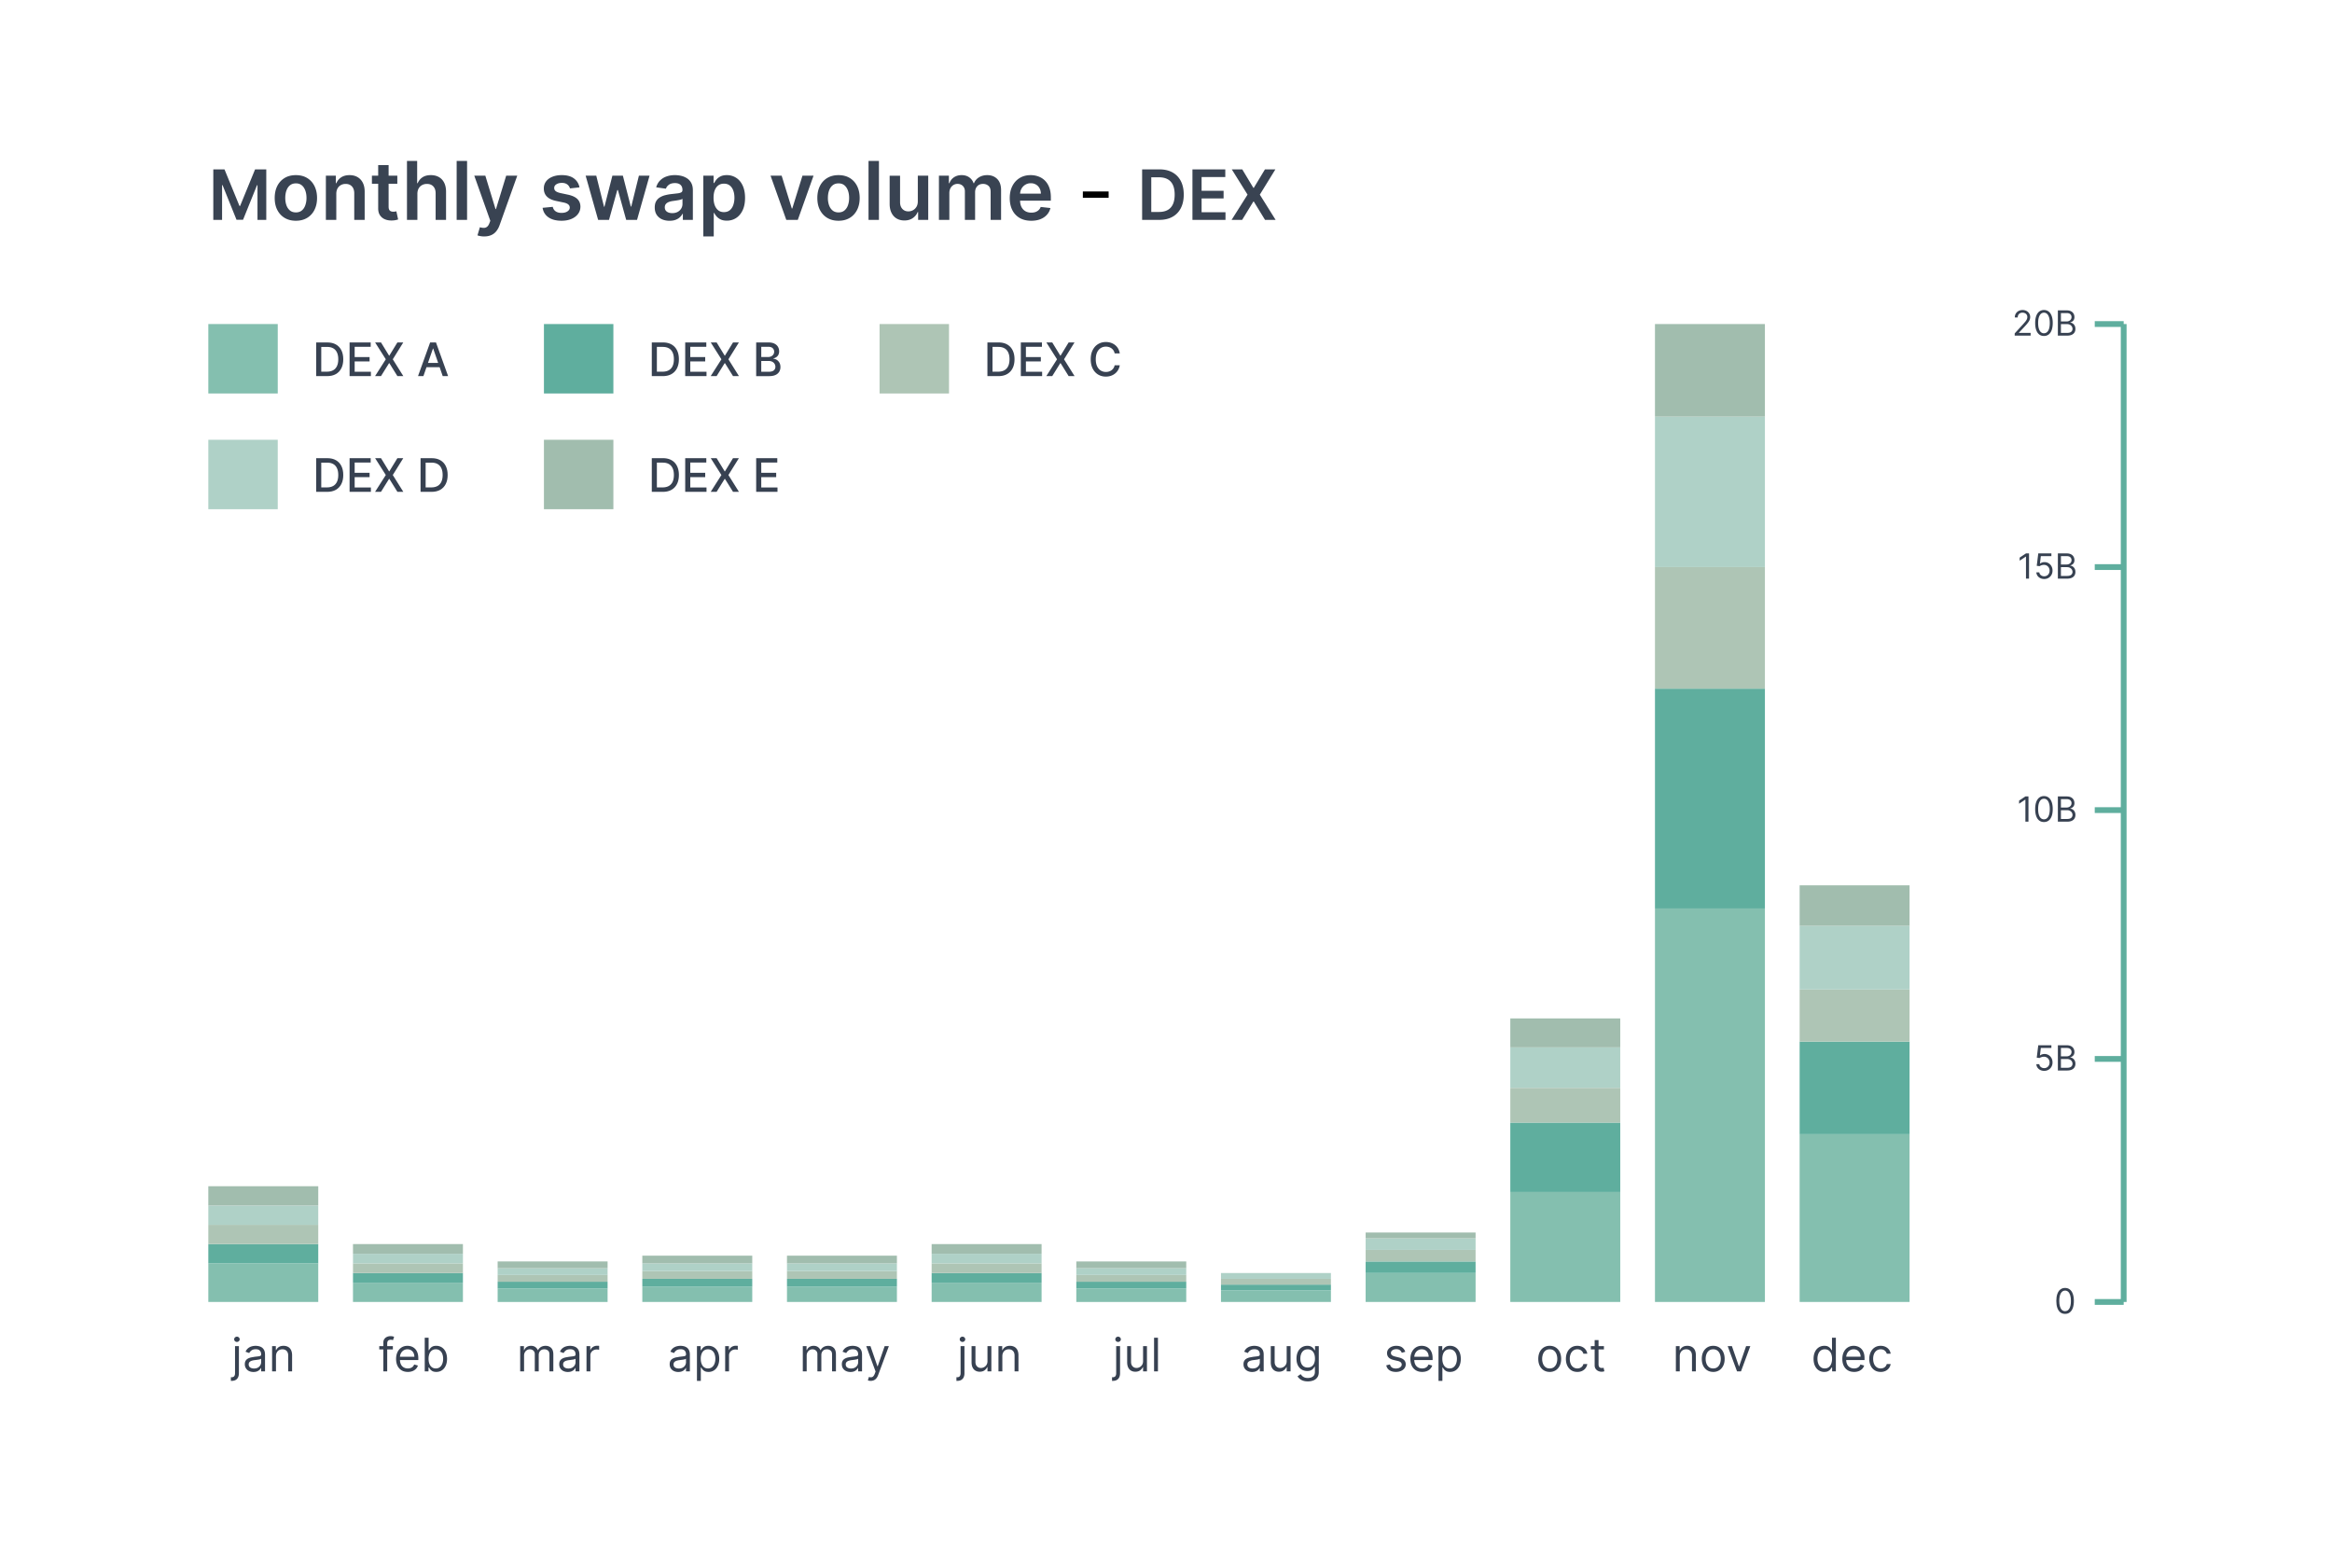 <svg xmlns="http://www.w3.org/2000/svg" width="403" height="271" fill="none" xmlns:v="https://vecta.io/nano"><style><![CDATA[.B{fill:#374151}.C{fill:#84bfaf}.D{fill:#afd1c7}.E{fill:#5fae9e}.F{fill:#a1bdae}.G{fill:#aec5b5}.H{stroke:#5fae9e}]]></style><g filter="url(#A)"><rect x="4" width="395" height="263" rx="16" fill="#fff"/></g><path d="M36.861 29.273h1.935l2.591 6.324h.102l2.591-6.324h1.935V38h-1.517v-5.996h-.081l-2.412 5.97h-1.134l-2.412-5.983h-.081V38h-1.517v-8.727zm14.27 8.876c-.746 0-1.392-.164-1.939-.492s-.971-.787-1.273-1.377-.447-1.279-.447-2.068.149-1.48.447-2.073.726-1.054 1.273-1.382 1.193-.492 1.939-.492 1.392.164 1.939.492.969.789 1.268 1.382.452 1.284.452 2.073-.151 1.478-.452 2.068a3.31 3.31 0 0 1-1.268 1.377c-.547.328-1.193.492-1.939.492zm.01-1.442c.404 0 .742-.111 1.014-.333s.474-.527.607-.905a3.71 3.71 0 0 0 .204-1.263c0-.467-.068-.89-.204-1.268s-.335-.684-.607-.91-.61-.338-1.014-.338c-.414 0-.759.113-1.034.338s-.476.529-.611.91-.199.8-.199 1.268.066.885.199 1.263.34.679.611.905.62.333 1.034.333zm6.976-3.182V38h-1.8v-7.636h1.72v1.298h.09a2.18 2.18 0 0 1 .84-1.019c.388-.252.867-.378 1.437-.378.527 0 .986.113 1.377.338s.699.552.915.979.327.946.323 1.556V38h-1.8v-4.584c0-.51-.133-.91-.398-1.198s-.625-.433-1.089-.433c-.315 0-.595.07-.84.209s-.433.333-.572.592-.204.572-.204.94zm10.545-3.162v1.392h-4.39v-1.392h4.39zm-3.306-1.83h1.8v7.169c0 .242.036.428.109.557a.59.59 0 0 0 .298.259c.123.046.259.07.408.07.113 0 .215-.008.308-.025l.219-.045.303 1.407c-.096.033-.234.07-.413.109s-.391.063-.646.07c-.451.013-.857-.055-1.218-.204s-.648-.388-.86-.706-.312-.716-.308-1.193v-7.467zm6.775 4.991V38h-1.8V27.818h1.76v3.843h.09a2.21 2.21 0 0 1 .83-1.019c.378-.252.858-.378 1.442-.378.53 0 .993.111 1.387.333s.699.547.915.974.328.95.328 1.566V38h-1.8v-4.584c0-.514-.133-.913-.398-1.198s-.63-.433-1.104-.433c-.318 0-.603.07-.855.209a1.46 1.46 0 0 0-.587.592c-.139.259-.209.572-.209.94zm8.586-5.707V38h-1.8V27.818h1.8zm2.969 13.045a3.64 3.64 0 0 1-.681-.06c-.206-.037-.37-.08-.492-.129l.418-1.402a2.4 2.4 0 0 0 .701.109.86.86 0 0 0 .542-.194c.159-.123.293-.328.403-.617l.154-.413-2.769-7.796h1.909l1.76 5.767h.079l1.765-5.767h1.914l-3.058 8.561a3.43 3.43 0 0 1-.567 1.039c-.235.292-.524.514-.865.666s-.743.234-1.213.234zm16.456-8.481l-1.641.179a1.32 1.32 0 0 0-.244-.467 1.21 1.21 0 0 0-.457-.353c-.192-.09-.428-.134-.706-.134-.374 0-.689.081-.945.244s-.376.373-.373.631a.66.66 0 0 0 .244.542c.169.139.448.254.835.343l1.303.278c.723.156 1.26.403 1.611.741s.534.781.537 1.327c-.003.481-.144.905-.423 1.273s-.658.65-1.148.855-1.054.308-1.69.308c-.935 0-1.687-.195-2.257-.587s-.91-.943-1.019-1.646l1.755-.169c.079.345.248.605.507.78s.595.264 1.009.264c.428 0 .771-.088 1.029-.264s.393-.393.393-.651c0-.219-.085-.399-.254-.542s-.424-.252-.775-.328l-1.303-.273c-.733-.152-1.274-.409-1.626-.771s-.525-.825-.522-1.382c-.003-.471.124-.878.383-1.223s.625-.617 1.089-.805 1.006-.288 1.616-.288c.895 0 1.599.191 2.113.572s.837.897.96 1.546zM103.366 38l-2.158-7.636h1.835l1.342 5.369h.07l1.372-5.369h1.815l1.372 5.339h.074l1.323-5.339h1.839L110.088 38h-1.875l-1.432-5.16h-.104L105.245 38h-1.879zm12.338.154c-.484 0-.92-.086-1.307-.258a2.13 2.13 0 0 1-.915-.776c-.222-.341-.333-.762-.333-1.263 0-.431.079-.787.238-1.069s.377-.507.652-.676a3.29 3.29 0 0 1 .929-.383 7.57 7.57 0 0 1 1.079-.194l1.089-.124c.278-.04.481-.099.607-.179s.193-.21.193-.383v-.03c0-.375-.111-.665-.333-.87s-.542-.308-.959-.308c-.441 0-.791.096-1.049.288s-.428.419-.517.681l-1.681-.239c.133-.464.352-.852.657-1.163a2.85 2.85 0 0 1 1.118-.706c.441-.159.928-.239 1.462-.239.368 0 .734.043 1.099.129a3.1 3.1 0 0 1 .999.428 2.16 2.16 0 0 1 .726.8c.185.338.278.761.278 1.268V38h-1.73v-1.049h-.06c-.109.212-.263.411-.462.597s-.442.33-.741.442-.641.164-1.039.164zm.468-1.322c.361 0 .674-.071.939-.214s.469-.338.612-.577.218-.499.218-.781v-.9a.84.84 0 0 1-.288.129 4.17 4.17 0 0 1-.447.104l-.493.08-.422.06c-.269.036-.509.096-.721.179s-.38.199-.502.348-.184.335-.184.567c0 .332.121.582.363.751s.55.254.925.254zm5.374 4.032v-10.5h1.77v1.263h.104c.093-.186.224-.383.393-.592s.398-.393.686-.542.656-.229 1.104-.229a2.91 2.91 0 0 1 1.596.452c.477.298.855.741 1.133 1.327s.423 1.299.423 2.148c0 .838-.138 1.551-.413 2.138s-.65 1.034-1.124 1.342-1.01.462-1.61.462c-.438 0-.801-.073-1.089-.219a2.2 2.2 0 0 1-.696-.527c-.173-.209-.307-.406-.403-.592h-.074v4.067h-1.8zm1.765-6.682c0 .494.069.926.209 1.298s.346.661.611.87.593.308.974.308c.398 0 .731-.106 1-.318s.47-.509.606-.88.209-.8.209-1.278-.068-.895-.204-1.263-.338-.656-.606-.865-.603-.313-1.005-.313c-.384 0-.71.101-.979.303s-.472.486-.611.85-.204.794-.204 1.288zm17.278-3.818L137.87 38h-1.989l-2.719-7.636h1.919l1.755 5.673h.079l1.76-5.673h1.914zm4.317 7.785c-.746 0-1.392-.164-1.939-.492s-.971-.787-1.273-1.377-.447-1.279-.447-2.068.149-1.48.447-2.073.726-1.054 1.273-1.382 1.193-.492 1.939-.492 1.392.164 1.939.492.969.789 1.268 1.382.452 1.284.452 2.073-.151 1.478-.452 2.068-.721 1.049-1.268 1.377-1.193.492-1.939.492zm.01-1.442c.404 0 .742-.111 1.014-.333a2.01 2.01 0 0 0 .607-.905c.136-.378.204-.799.204-1.263s-.068-.89-.204-1.268-.335-.684-.607-.91-.61-.338-1.014-.338c-.414 0-.759.113-1.034.338s-.476.529-.612.91-.198.8-.198 1.268a3.81 3.81 0 0 0 .198 1.263c.136.378.34.679.612.905s.62.333 1.034.333zm6.976-8.889V38h-1.799V27.818h1.799zm6.718 6.97v-4.425h1.8V38h-1.745v-1.357h-.08a2.29 2.29 0 0 1-.85 1.049c-.391.272-.873.408-1.446.408-.501 0-.943-.111-1.328-.333s-.679-.552-.895-.979-.323-.951-.323-1.561v-4.862h1.8v4.584c0 .484.132.868.398 1.154s.613.427 1.044.427c.265 0 .522-.065.77-.194s.453-.322.612-.577.243-.582.243-.969zM162.261 38v-7.636h1.72v1.298h.089c.159-.437.423-.779.791-1.024s.807-.373 1.317-.373c.517 0 .953.126 1.308.378a1.97 1.97 0 0 1 .755 1.019h.08c.169-.424.454-.762.855-1.014s.883-.383 1.437-.383c.703 0 1.276.222 1.72.666s.666 1.092.666 1.944V38h-1.804v-4.847c0-.474-.126-.82-.378-1.039s-.56-.333-.925-.333c-.434 0-.774.136-1.019.408s-.363.618-.363 1.049V38h-1.765v-4.922c0-.394-.119-.709-.358-.945s-.543-.353-.925-.353a1.31 1.31 0 0 0-.706.199 1.39 1.39 0 0 0-.507.552c-.126.235-.189.511-.189.825V38h-1.799zm15.945.149c-.766 0-1.427-.159-1.984-.477a3.24 3.24 0 0 1-1.278-1.362c-.298-.59-.447-1.284-.447-2.083 0-.785.149-1.475.447-2.068s.723-1.061 1.263-1.392 1.175-.502 1.904-.502c.471 0 .915.076 1.333.229s.792.381 1.113.696.58.716.766 1.203.278 1.061.278 1.73v.552h-6.259v-1.213h4.534c-.003-.345-.078-.651-.223-.92s-.35-.486-.612-.641a1.72 1.72 0 0 0-.905-.234 1.75 1.75 0 0 0-.969.268 1.85 1.85 0 0 0-.652.696c-.152.285-.23.598-.233.94v1.059c0 .444.081.825.243 1.143s.39.557.681.726.634.249 1.025.249c.261 0 .498-.036.711-.109a1.57 1.57 0 0 0 .551-.333 1.38 1.38 0 0 0 .353-.542l1.681.189c-.106.444-.308.832-.607 1.163s-.673.583-1.133.766-.988.268-1.581.268zM200.332 38h-2.958v-8.727h3.018c.866 0 1.61.175 2.232.524s1.106.845 1.441 1.496.503 1.429.503 2.335-.169 1.69-.507 2.344a3.51 3.51 0 0 1-1.454 1.504c-.63.349-1.389.524-2.275.524zm-1.377-1.368h1.3c.608 0 1.115-.111 1.521-.332s.712-.558.917-1.001.306-1.003.306-1.67-.102-1.222-.306-1.662-.507-.774-.908-.993-.892-.332-1.483-.332h-1.347v5.992zM206.07 38v-8.727h5.676v1.325h-4.095v2.369h3.801v1.325h-3.801v2.382h4.129V38h-5.71zm8.61-8.727l1.922 3.196h.068l1.93-3.196h1.803l-2.689 4.364L220.445 38h-1.832l-1.943-3.175h-.068L214.659 38h-1.824l2.757-4.364-2.723-4.364h1.811z" fill="#394352"/><path d="M191.586 33.088v1.094h-4.455v-1.094h4.455z" fill="#000"/><path d="M36 56h12v12H36z" class="C"/><path d="M56.523 65h-1.883v-5.818h1.943c.57 0 1.06.116 1.469.349s.723.564.94.997.329.95.329 1.554-.111 1.127-.332 1.563-.538.771-.954 1.006-.921.349-1.511.349zm-1.006-.767h.957c.443 0 .812-.083 1.105-.25s.513-.412.659-.73.219-.71.219-1.17-.073-.844-.219-1.162-.359-.56-.645-.724-.641-.247-1.065-.247h-1.011v4.284zm4.896.767v-5.818h3.648v.756h-2.77v1.773h2.579v.753h-2.579v1.781h2.804V65h-3.682zm5.431-5.818l1.392 2.276h.045l1.392-2.276h1.017l-1.812 2.909L69.702 65h-1.023l-1.398-2.244h-.045L65.838 65h-1.023l1.855-2.909-1.844-2.909h1.017zM73.17 65h-.932l2.094-5.818h1.014L77.44 65h-.932l-1.645-4.761h-.045L73.17 65zm.156-2.278h3.023v.739h-3.023v-.739z" class="B"/><path d="M36 76h12v12H36z" class="D"/><path d="M56.523 85h-1.883v-5.818h1.943c.57 0 1.06.117 1.469.349s.723.564.94.997.329.95.329 1.554-.111 1.127-.332 1.563-.538.771-.954 1.006-.921.349-1.511.349zm-1.006-.767h.957c.443 0 .812-.083 1.105-.25s.513-.412.659-.73.219-.71.219-1.17-.073-.844-.219-1.162-.359-.56-.645-.725-.641-.247-1.065-.247h-1.011v4.284zm4.896.767v-5.818h3.648v.756h-2.77v1.773h2.579v.753h-2.579v1.781h2.804V85h-3.682zm5.431-5.818l1.392 2.276h.045l1.392-2.276h1.017l-1.812 2.909L69.702 85h-1.023l-1.398-2.244h-.045L65.838 85h-1.023l1.855-2.909-1.844-2.909h1.017zM74.562 85h-1.884v-5.818h1.943c.57 0 1.06.117 1.469.349s.723.564.94.997.33.95.33 1.554-.111 1.127-.332 1.563-.538.771-.954 1.006-.921.349-1.511.349zm-1.006-.767h.957c.443 0 .812-.083 1.105-.25s.513-.412.659-.73.219-.71.219-1.17-.073-.844-.219-1.162-.359-.56-.645-.725-.641-.247-1.065-.247h-1.011v4.284z" class="B"/><path d="M94 56h12v12H94z" class="E"/><path d="M114.523 65h-1.884v-5.818h1.943c.57 0 1.06.116 1.469.349s.723.564.94.997.33.95.33 1.554-.111 1.127-.332 1.563-.538.771-.955 1.006-.92.349-1.511.349zm-1.006-.767h.957c.444 0 .812-.083 1.106-.25a1.58 1.58 0 0 0 .659-.73c.145-.32.218-.71.218-1.17s-.073-.844-.218-1.162-.359-.56-.645-.724-.641-.247-1.066-.247h-1.011v4.284zm4.896.767v-5.818h3.647v.756h-2.77v1.773h2.58v.753h-2.58v1.781h2.804V65h-3.681zm5.431-5.818l1.392 2.276h.045l1.392-2.276h1.017l-1.812 2.909L127.702 65h-1.023l-1.398-2.244h-.045L123.838 65h-1.023l1.855-2.909-1.843-2.909h1.017zM130.678 65v-5.818h2.131c.413 0 .755.068 1.026.205s.473.317.607.548.202.488.202.776a1.29 1.29 0 0 1-.133.614c-.089.165-.209.297-.358.398s-.311.17-.489.216v.057c.193.009.382.072.565.188s.339.276.461.486.181.466.181.767-.07.564-.21.801a1.43 1.43 0 0 1-.642.56c-.29.136-.66.204-1.111.204h-2.23zm.878-.753h1.267c.421 0 .722-.082.904-.244s.272-.366.272-.611c0-.184-.046-.352-.139-.506s-.225-.276-.398-.367-.373-.136-.608-.136h-1.298v1.864zm0-2.548h1.176c.197 0 .374-.038.531-.114a.92.92 0 0 0 .378-.318.84.84 0 0 0 .142-.489.81.81 0 0 0-.252-.605c-.169-.163-.428-.244-.776-.244h-1.199v1.77z" class="B"/><path d="M94 76h12v12H94z" class="F"/><path d="M114.523 85h-1.884v-5.818h1.943c.57 0 1.06.117 1.469.349s.723.564.94.997.33.95.33 1.554-.111 1.127-.332 1.563-.538.771-.955 1.006-.92.349-1.511.349zm-1.006-.767h.957c.444 0 .812-.083 1.106-.25a1.58 1.58 0 0 0 .659-.73c.145-.32.218-.71.218-1.17s-.073-.844-.218-1.162-.359-.56-.645-.725-.641-.247-1.066-.247h-1.011v4.284zm4.896.767v-5.818h3.647v.756h-2.77v1.773h2.58v.753h-2.58v1.781h2.804V85h-3.681zm5.431-5.818l1.392 2.276h.045l1.392-2.276h1.017l-1.812 2.909L127.702 85h-1.023l-1.398-2.244h-.045L123.838 85h-1.023l1.855-2.909-1.843-2.909h1.017zM130.678 85v-5.818h3.648v.756h-2.77v1.773h2.58v.753h-2.58v1.781h2.804V85h-3.682z" class="B"/><path d="M152 56h12v12h-12z" class="G"/><path d="M172.523 65h-1.884v-5.818h1.943c.57 0 1.06.116 1.469.349s.723.564.94.997.33.95.33 1.554-.111 1.127-.332 1.563-.538.771-.955 1.006-.92.349-1.511.349zm-1.006-.767h.957c.444 0 .812-.083 1.106-.25a1.58 1.58 0 0 0 .659-.73c.145-.32.218-.71.218-1.17s-.073-.844-.218-1.162-.359-.56-.645-.724-.641-.247-1.066-.247h-1.011v4.284zm4.896.767v-5.818h3.647v.756h-2.77v1.773h2.58v.753h-2.58v1.781h2.804V65h-3.681zm5.431-5.818l1.392 2.276h.045l1.392-2.276h1.017l-1.812 2.909L185.702 65h-1.023l-1.398-2.244h-.045L181.838 65h-1.023l1.855-2.909-1.843-2.909h1.017zm11.667 1.892h-.887a1.35 1.35 0 0 0-.19-.5c-.093-.144-.206-.266-.341-.367a1.46 1.46 0 0 0-.452-.227 1.76 1.76 0 0 0-.525-.077c-.335 0-.636.084-.901.253a1.73 1.73 0 0 0-.625.742c-.151.326-.227.724-.227 1.193s.076.873.227 1.199.363.572.628.739.563.25.895.25c.184 0 .358-.025.523-.074s.317-.126.451-.224a1.37 1.37 0 0 0 .341-.361c.095-.144.16-.309.196-.494l.887.003c-.048.286-.14.549-.276.79s-.308.445-.52.619-.451.306-.721.401-.567.142-.887.142c-.504 0-.952-.119-1.346-.358s-.705-.584-.932-1.031-.338-.98-.338-1.599.113-1.154.341-1.599.538-.79.931-1.028.842-.361 1.344-.361c.309 0 .597.044.864.133s.51.216.724.386a2.14 2.14 0 0 1 .532.619 2.41 2.41 0 0 1 .284.832z" class="B"/><path d="M311 196h19v29h-19zm-25-39h19v68h-19zm-25 49h19v19h-19zm-25 14h19v5h-19zm-25 3h19v2h-19z" class="C"/><path d="M311 180h19v16h-19zm-25-61h19v38h-19zm-25 75h19v12h-19zm-25 24h19v2h-19zm-25 4h19v1h-19z" class="E"/><path d="M311 171h19v9h-19zm-25-73h19v21h-19zm-25 90h19v6h-19zm-25 28h19v2h-19zm-25 5h19v1h-19z" class="G"/><path d="M311 160h19v11h-19zm-25-88h19v26h-19zm-25 109h19v7h-19zm-25 33h19v2h-19zm-25 6h19v1h-19z" class="D"/><path d="M311 153h19v7h-19zm-25-97h19v16h-19zm-25 120h19v5h-19zm-25 37h19v1h-19z" class="F"/><path d="M186 222.667h19V225h-19z" class="C"/><path d="M186 221.5h19v1.167h-19z" class="E"/><path d="M186 220.333h19v1.167h-19z" class="G"/><path d="M186 219.167h19v1.167h-19z" class="D"/><path d="M186 218h19v1.167h-19z" class="F"/><path d="M161 221.667h19V225h-19z" class="C"/><path d="M161 220h19v1.667h-19z" class="E"/><path d="M161 218.333h19V220h-19z" class="G"/><path d="M161 216.667h19v1.667h-19z" class="D"/><path d="M161 215h19v1.667h-19z" class="F"/><path d="M136 222.333h19V225h-19z" class="C"/><path d="M136 221h19v1.333h-19z" class="E"/><path d="M136 219.667h19V221h-19z" class="G"/><path d="M136 218.333h19v1.333h-19z" class="D"/><path d="M136 217h19v1.333h-19z" class="F"/><path d="M111 222.333h19V225h-19z" class="C"/><path d="M111 221h19v1.333h-19z" class="E"/><path d="M111 219.667h19V221h-19z" class="G"/><path d="M111 218.333h19v1.333h-19z" class="D"/><path d="M111 217h19v1.333h-19z" class="F"/><path d="M86 222.667h19V225H86z" class="C"/><path d="M86 221.5h19v1.167H86z" class="E"/><path d="M86 220.333h19v1.167H86z" class="G"/><path d="M86 219.167h19v1.167H86z" class="D"/><path d="M86 218h19v1.167H86z" class="F"/><path d="M61 221.667h19V225H61z" class="C"/><path d="M61 220h19v1.667H61z" class="E"/><path d="M61 218.333h19V220H61z" class="G"/><path d="M61 216.667h19v1.667H61z" class="D"/><path d="M61 215h19v1.667H61z" class="F"/><path d="M36 218.333h19V225H36z" class="C"/><path d="M36 215h19v3.333H36z" class="E"/><path d="M36 211.667h19V215H36z" class="G"/><path d="M36 208.333h19v3.333H36z" class="D"/><path d="M36 205h19v3.333H36z" class="F"/><path d="M40.614 232.636h.671v4.682c0 .269-.046.502-.139.699a1 1 0 0 1-.415.457c-.184.108-.416.162-.696.162h-.068-.068v-.625h.063.063c.205 0 .354-.06.449-.181s.142-.29.142-.512v-4.682zm.33-.727c-.131 0-.243-.044-.338-.133a.43.43 0 0 1-.139-.321.43.43 0 0 1 .139-.321c.095-.089.207-.134.338-.134s.242.045.335.134a.43.43 0 0 1 .142.321c0 .125-.047.232-.142.321a.47.47 0 0 1-.335.133zm2.853 5.193c-.277 0-.527-.052-.753-.156a1.29 1.29 0 0 1-.736-1.185c0-.25.049-.452.148-.608s.23-.28.395-.369a2.09 2.09 0 0 1 .546-.199l.605-.108.645-.076c.167-.019.288-.051.364-.094s.117-.12.117-.227v-.023c0-.28-.077-.498-.23-.654s-.382-.233-.69-.233c-.32 0-.571.071-.753.211s-.31.289-.383.449l-.636-.228a1.53 1.53 0 0 1 .455-.619c.191-.15.4-.254.625-.313a2.62 2.62 0 0 1 .67-.09c.14 0 .301.017.483.051s.361.099.531.201.315.257.429.463.17.483.17.83V237h-.67v-.591h-.034c-.045.095-.121.196-.227.304s-.247.2-.423.276-.391.113-.645.113zm.102-.602c.265 0 .489-.052.67-.156s.322-.239.415-.404.142-.338.142-.52v-.613c-.028.034-.091.065-.187.094a3.35 3.35 0 0 1-.33.071l-.361.051-.281.034c-.174.023-.337.059-.489.111a.86.86 0 0 0-.364.224c-.093.1-.136.233-.136.403 0 .233.086.41.258.529s.395.176.662.176zm3.792-2.125V237h-.67v-4.364h.648v.682h.057c.102-.221.258-.399.466-.534s.477-.204.807-.204c.295 0 .554.06.776.181s.394.301.517.546.185.549.185.92V237h-.67v-2.727c0-.343-.089-.61-.267-.801s-.422-.29-.733-.29a1.17 1.17 0 0 0-.574.139c-.169.093-.298.228-.395.406s-.145.394-.145.648zm20.202-1.739v.569h-2.352v-.569h2.352zM66.245 237v-4.966c0-.25.059-.458.176-.625s.27-.292.457-.375a1.45 1.45 0 0 1 .594-.125 1.65 1.65 0 0 1 .403.04 1.59 1.59 0 0 1 .233.074l-.193.579-.142-.042a.86.86 0 0 0-.233-.026c-.222 0-.382.056-.48.168s-.145.275-.145.491V237h-.67zm4.237.091c-.42 0-.783-.093-1.088-.279a1.86 1.86 0 0 1-.702-.784c-.163-.337-.244-.729-.244-1.176s.081-.841.244-1.182.394-.609.688-.801.64-.289 1.034-.289a2.06 2.06 0 0 1 .673.113c.221.076.423.199.605.369s.327.393.435.671.162.621.162 1.028v.284h-3.364v-.579h2.682a1.43 1.43 0 0 0-.148-.659 1.12 1.12 0 0 0-.415-.458c-.18-.112-.388-.167-.631-.167a1.2 1.2 0 0 0-.693.199c-.193.13-.342.301-.446.511a1.5 1.5 0 0 0-.156.676v.387c0 .329.057.608.171.838s.275.4.48.519a1.4 1.4 0 0 0 .713.177c.176 0 .335-.025.477-.074a1.01 1.01 0 0 0 .372-.227c.104-.1.185-.23.242-.381l.648.182c-.068.219-.183.413-.344.579s-.36.294-.597.387a2.17 2.17 0 0 1-.798.136zM73.4 237v-5.818h.67v2.148h.057l.205-.29a1.18 1.18 0 0 1 .381-.318c.167-.095.392-.142.676-.142a1.73 1.73 0 0 1 .972.275c.28.184.499.444.656.781s.236.735.236 1.194-.079.862-.236 1.201-.375.599-.653.784-.599.276-.963.276c-.28 0-.505-.046-.673-.139s-.298-.202-.389-.321l-.21-.301h-.079v.67h-.65zm.659-2.182c0 .33.048.62.145.872s.238.446.423.588.413.211.682.211c.28 0 .514-.074.702-.222s.331-.35.426-.602.145-.536.145-.847a2.29 2.29 0 0 0-.142-.829c-.093-.248-.234-.444-.423-.588a1.13 1.13 0 0 0-.707-.219 1.12 1.12 0 0 0-.687.207 1.25 1.25 0 0 0-.42.574 2.35 2.35 0 0 0-.142.855zM89.895 237v-4.364h.648v.682h.057a1.09 1.09 0 0 1 .44-.542c.203-.131.446-.196.73-.196s.527.065.719.196.344.309.452.542h.046c.112-.225.279-.404.503-.537s.491-.201.804-.201c.39 0 .709.122.957.366s.372.62.372 1.134V237h-.671v-2.92c0-.322-.088-.553-.264-.691a.98.98 0 0 0-.622-.207c-.307 0-.544.093-.713.278s-.253.417-.253.699V237h-.682v-2.989c0-.248-.08-.448-.241-.599s-.368-.23-.622-.23a.92.92 0 0 0-.489.139 1.04 1.04 0 0 0-.364.386c-.093.164-.136.352-.136.566V237h-.67zm8.237.102a1.78 1.78 0 0 1-.753-.156 1.29 1.29 0 0 1-.537-.457c-.132-.201-.199-.444-.199-.728 0-.25.049-.452.148-.608s.23-.28.395-.369.347-.155.545-.199l.605-.108.645-.076c.167-.019.288-.051.364-.094s.116-.12.116-.227v-.023c0-.28-.077-.498-.23-.654s-.382-.233-.69-.233c-.32 0-.571.071-.753.211s-.31.289-.384.449l-.636-.228c.114-.265.265-.471.454-.619a1.72 1.72 0 0 1 .625-.313 2.62 2.62 0 0 1 .671-.09c.14 0 .301.017.483.051s.361.099.531.201.315.257.429.463.17.483.17.83V237h-.67v-.591h-.034a1.18 1.18 0 0 1-.227.304c-.106.108-.247.2-.423.276s-.391.113-.645.113zm.102-.602c.265 0 .489-.052.67-.156s.322-.239.415-.404.142-.338.142-.52v-.613c-.028.034-.091.065-.187.094a2.72 2.72 0 0 1-.33.071l-.361.051-.281.034c-.174.023-.337.059-.489.111a.86.86 0 0 0-.364.224c-.093.1-.136.233-.136.403 0 .233.086.41.258.529s.395.176.662.176zm3.122.5v-4.364h.648v.659h.045c.08-.215.223-.391.432-.525s.443-.202.704-.202l.185.003.168.009v.681c-.023-.005-.075-.014-.157-.025a1.55 1.55 0 0 0-.252-.02 1.19 1.19 0 0 0-.569.133c-.164.088-.295.209-.392.364s-.142.329-.142.526V237h-.67zm15.862.102a1.78 1.78 0 0 1-.753-.156c-.225-.106-.404-.258-.537-.457s-.199-.444-.199-.728c0-.25.05-.452.148-.608s.23-.28.395-.369.347-.155.545-.199l.606-.108.644-.076c.167-.019.288-.051.364-.094s.117-.12.117-.227v-.023c0-.28-.077-.498-.231-.654s-.381-.233-.69-.233c-.32 0-.571.071-.753.211s-.309.289-.383.449l-.637-.228c.114-.265.266-.471.455-.619a1.72 1.72 0 0 1 .625-.313 2.62 2.62 0 0 1 .67-.09 2.65 2.65 0 0 1 .483.051 1.55 1.55 0 0 1 .532.201c.172.103.315.257.429.463s.17.483.17.83V237h-.67v-.591h-.035c-.045.095-.121.196-.227.304s-.247.2-.423.276-.391.113-.645.113zm.102-.602c.265 0 .489-.052.671-.156a1.07 1.07 0 0 0 .415-.404c.094-.164.142-.338.142-.52v-.613c-.029.034-.091.065-.188.094s-.204.05-.329.071l-.361.051-.282.034c-.174.023-.337.059-.488.111s-.271.124-.364.224-.136.233-.136.403c0 .233.086.41.258.529s.395.176.662.176zm3.122 2.136v-6h.647v.694h.08l.205-.29c.089-.12.215-.226.38-.318s.392-.142.676-.142c.368 0 .692.091.972.275s.499.444.656.781.236.735.236 1.194-.079.862-.236 1.201-.375.599-.653.784a1.71 1.71 0 0 1-.963.276c-.281 0-.505-.046-.674-.139s-.298-.202-.389-.321l-.21-.301h-.057v2.306h-.67zm.659-3.818c0 .33.048.62.145.872s.237.446.423.588.413.211.682.211c.28 0 .514-.074.702-.222a1.36 1.36 0 0 0 .426-.602c.096-.254.145-.536.145-.847a2.29 2.29 0 0 0-.142-.829 1.28 1.28 0 0 0-.424-.588c-.187-.146-.423-.219-.707-.219-.273 0-.502.069-.688.207s-.325.328-.42.574a2.35 2.35 0 0 0-.142.855zm4.216 2.182v-4.364h.647v.659h.046c.079-.215.223-.391.432-.525s.443-.202.704-.202l.185.003.168.009v.681c-.023-.005-.075-.014-.157-.025s-.163-.02-.253-.02c-.212 0-.401.044-.568.133a1.01 1.01 0 0 0-.392.364c-.097.155-.142.329-.142.526V237h-.67zm13.418 0v-4.364h.647v.682h.057a1.09 1.09 0 0 1 .441-.542c.202-.131.446-.196.73-.196s.527.065.718.196a1.27 1.27 0 0 1 .452.542h.046c.111-.225.279-.404.502-.537s.492-.201.804-.201c.391 0 .71.122.958.366s.372.62.372 1.134V237h-.67v-2.92c0-.322-.089-.553-.265-.691s-.383-.207-.622-.207c-.307 0-.544.093-.713.278s-.253.417-.253.699V237h-.682v-2.989c0-.248-.08-.448-.241-.599s-.368-.23-.622-.23a.92.92 0 0 0-.489.139c-.149.093-.271.222-.363.386s-.137.352-.137.566V237h-.67zm8.237.102c-.277 0-.528-.052-.753-.156a1.28 1.28 0 0 1-.537-.457c-.133-.199-.199-.444-.199-.728 0-.25.05-.452.148-.608s.23-.28.395-.369.347-.155.545-.199l.605-.108.645-.076c.167-.019.288-.051.364-.094s.116-.12.116-.227v-.023c0-.28-.076-.498-.23-.654s-.381-.233-.69-.233c-.32 0-.571.071-.753.211s-.309.289-.383.449l-.637-.228c.114-.265.265-.471.455-.619a1.72 1.72 0 0 1 .625-.313 2.62 2.62 0 0 1 .67-.09c.14 0 .301.017.483.051a1.55 1.55 0 0 1 .532.201 1.19 1.19 0 0 1 .428.463c.114.207.171.483.171.83V237h-.671v-.591h-.034c-.045.095-.121.196-.227.304s-.247.2-.423.276-.391.113-.645.113zm.102-.602c.265 0 .489-.052.671-.156a1.06 1.06 0 0 0 .414-.404c.095-.164.142-.338.142-.52v-.613c-.028.034-.09.065-.187.094a3.38 3.38 0 0 1-.33.071l-.36.051-.282.034c-.174.023-.337.059-.488.111s-.271.124-.364.224-.136.233-.136.403c0 .233.086.41.258.529s.395.176.662.176zm3.397 2.136a1.47 1.47 0 0 1-.304-.028c-.089-.017-.15-.034-.184-.051l.17-.591c.163.042.307.057.432.045a.52.52 0 0 0 .332-.167c.096-.1.189-.259.27-.48l.125-.341-1.613-4.387h.727l1.204 3.478h.046l1.204-3.478h.728l-1.853 5c-.083.226-.186.412-.309.56s-.266.26-.429.332a1.33 1.33 0 0 1-.546.108zm15.529-6h.671v4.682c0 .269-.047.502-.139.699a1.01 1.01 0 0 1-.415.457c-.185.108-.416.162-.696.162h-.068-.069v-.625h.063.062c.205 0 .355-.06.449-.181s.142-.29.142-.512v-4.682zm.33-.727c-.131 0-.243-.044-.338-.133a.42.42 0 0 1-.139-.321c0-.125.046-.232.139-.321s.207-.134.338-.134.242.045.335.134a.43.43 0 0 1 .142.321c0 .125-.047.232-.142.321a.47.47 0 0 1-.335.133zm4.319 3.307v-2.58h.67V237h-.67v-.739h-.046a1.43 1.43 0 0 1-.477.566c-.216.153-.489.23-.818.23a1.46 1.46 0 0 1-.727-.179c-.213-.121-.379-.303-.5-.546s-.182-.552-.182-.923v-2.773h.67v2.728c0 .318.089.572.267.761s.409.284.688.284c.166 0 .336-.043.508-.128s.32-.216.438-.392.179-.4.179-.673zm2.569-.841V237h-.671v-4.364h.648v.682h.057c.102-.221.257-.399.466-.534s.477-.204.807-.204c.295 0 .553.06.775.181s.394.301.517.546.185.549.185.92V237h-.671v-2.727c0-.343-.089-.61-.267-.801s-.422-.29-.733-.29a1.17 1.17 0 0 0-.574.139c-.166.093-.298.228-.394.406s-.145.394-.145.648zm19.673-1.739h.67v4.682c0 .269-.046.502-.139.699a1 1 0 0 1-.415.457c-.183.108-.415.162-.696.162h-.068-.068v-.625h.063.062c.205 0 .354-.06.449-.181s.142-.29.142-.512v-4.682zm.33-.727a.48.48 0 0 1-.339-.133.43.43 0 0 1-.139-.321.43.43 0 0 1 .139-.321.48.48 0 0 1 .339-.134.47.47 0 0 1 .335.134c.094.089.142.196.142.321s-.048.232-.142.321a.47.47 0 0 1-.335.133zm4.318 3.307v-2.58h.671V237h-.671v-.739h-.045a1.43 1.43 0 0 1-.477.566c-.216.153-.489.23-.818.23-.273 0-.516-.06-.728-.179a1.25 1.25 0 0 1-.5-.546c-.121-.244-.182-.552-.182-.923v-2.773h.671v2.728c0 .318.089.572.267.761s.409.284.687.284c.167 0 .337-.043.509-.128a1.12 1.12 0 0 0 .437-.392c.117-.176.179-.4.179-.673zm2.569-4.034V237h-.67v-5.818h.67zm16.274 5.92a1.78 1.78 0 0 1-.753-.156c-.225-.106-.404-.258-.537-.457s-.199-.444-.199-.728c0-.25.05-.452.148-.608s.23-.28.395-.369.347-.155.546-.199l.605-.108.645-.076c.166-.019.287-.051.363-.094s.117-.12.117-.227v-.023c0-.28-.077-.498-.23-.654s-.382-.233-.691-.233c-.32 0-.571.071-.753.211s-.309.289-.383.449l-.637-.228c.114-.265.266-.471.455-.619a1.72 1.72 0 0 1 .625-.313 2.62 2.62 0 0 1 .67-.09 2.65 2.65 0 0 1 .483.051 1.55 1.55 0 0 1 .532.201c.172.103.315.257.429.463s.17.483.17.83V237h-.67v-.591h-.034c-.046.095-.122.196-.228.304s-.247.2-.423.276-.391.113-.645.113zm.102-.602c.266 0 .489-.052.671-.156s.322-.239.415-.404.142-.338.142-.52v-.613c-.029.034-.091.065-.188.094s-.204.05-.329.071l-.361.051-.281.034a2.5 2.5 0 0 0-.489.111c-.15.049-.271.124-.364.224s-.136.233-.136.403c0 .233.086.41.258.529s.395.176.662.176zm5.872-1.284v-2.58h.67V237h-.67v-.739h-.046a1.43 1.43 0 0 1-.477.566c-.216.153-.489.23-.818.23a1.46 1.46 0 0 1-.727-.179 1.25 1.25 0 0 1-.5-.546c-.122-.244-.182-.552-.182-.923v-2.773h.67v2.728c0 .318.089.572.267.761s.409.284.688.284c.166 0 .336-.043.508-.128s.32-.216.438-.392.179-.4.179-.673zm3.66 3.511c-.324 0-.603-.041-.836-.125a1.75 1.75 0 0 1-.582-.324c-.153-.132-.276-.274-.366-.426l.534-.375c.06.08.137.171.23.273a1.17 1.17 0 0 0 .38.27c.163.078.376.116.64.116.352 0 .643-.085.872-.255s.344-.438.344-.801v-.887h-.057a3.84 3.84 0 0 1-.211.296c-.089.115-.217.218-.386.309s-.392.134-.676.134c-.352 0-.669-.084-.949-.25a1.76 1.76 0 0 1-.662-.727c-.161-.319-.241-.705-.241-1.16 0-.447.078-.836.236-1.167s.375-.591.656-.773.604-.275.971-.275c.284 0 .51.047.676.142s.298.198.387.318l.21.29h.068v-.694h.648v4.489c0 .375-.085.68-.256.915a1.48 1.48 0 0 1-.682.52c-.286.11-.6.167-.948.167zm-.023-2.397c.269 0 .496-.062.682-.185s.326-.3.423-.531a2.14 2.14 0 0 0 .145-.83c0-.314-.047-.592-.142-.832s-.235-.429-.421-.566-.414-.204-.687-.204c-.284 0-.521.072-.71.216s-.329.337-.424.579-.139.512-.139.807c0 .303.048.571.142.804a1.21 1.21 0 0 0 .426.546c.187.133.425.196.705.196zm16.856-2.716l-.602.17c-.038-.1-.094-.198-.168-.293a.81.81 0 0 0-.295-.238c-.125-.063-.285-.094-.48-.094-.267 0-.49.062-.668.185a.54.54 0 0 0-.264.463c0 .166.06.298.182.395s.31.177.568.241l.648.159c.39.095.68.24.872.435s.287.442.287.747a1.11 1.11 0 0 1-.216.671c-.142.197-.341.352-.597.465a2.19 2.19 0 0 1-.892.171c-.445 0-.813-.097-1.105-.29s-.476-.475-.554-.846l.636-.16c.061.235.176.411.344.529s.393.176.668.176c.312 0 .56-.066.744-.199s.278-.295.278-.483c0-.151-.053-.278-.159-.38s-.269-.182-.488-.233l-.728-.171c-.399-.095-.693-.241-.88-.44s-.279-.452-.279-.753c0-.246.069-.464.208-.653s.33-.339.571-.447a2.02 2.02 0 0 1 .824-.161c.431 0 .77.094 1.017.284s.424.439.528.75zm2.918 3.477c-.42 0-.783-.093-1.088-.279s-.537-.448-.701-.784-.245-.729-.245-1.176.082-.841.245-1.182.394-.609.687-.801.64-.289 1.034-.289a2.07 2.07 0 0 1 .674.113c.221.076.423.199.605.369s.326.393.434.671.162.621.162 1.028v.284h-3.363v-.579h2.681c0-.246-.049-.466-.147-.659a1.12 1.12 0 0 0-.415-.458c-.178-.111-.388-.167-.631-.167a1.2 1.2 0 0 0-.693.199c-.193.13-.342.301-.446.511s-.156.436-.156.676v.387c0 .329.057.608.17.838s.276.4.48.519.443.177.713.177c.177 0 .336-.025.478-.074a1.02 1.02 0 0 0 .372-.227c.104-.103.184-.23.241-.381l.648.182c-.068.219-.183.413-.344.579a1.68 1.68 0 0 1-.596.387c-.237.09-.503.136-.799.136zm2.827 1.545v-6h.648v.694h.079l.205-.29c.089-.12.216-.226.381-.318s.392-.142.676-.142c.367 0 .691.091.971.275s.499.444.657.781.235.735.235 1.194-.078.862-.235 1.201a1.86 1.86 0 0 1-.654.784c-.278.184-.599.276-.963.276-.28 0-.505-.046-.673-.139s-.298-.202-.389-.321l-.211-.301h-.056v2.306h-.671zm.659-3.818c0 .33.048.62.145.872s.238.446.423.588.413.211.682.211c.28 0 .514-.074.702-.222a1.36 1.36 0 0 0 .426-.602c.097-.254.145-.536.145-.847a2.27 2.27 0 0 0-.142-.829c-.095-.246-.234-.444-.423-.588s-.424-.219-.708-.219c-.273 0-.502.069-.687.207a1.25 1.25 0 0 0-.421.574c-.094.244-.142.529-.142.855zm18.559 2.273c-.394 0-.739-.094-1.037-.281a1.92 1.92 0 0 1-.693-.787c-.165-.337-.247-.731-.247-1.182s.082-.851.247-1.19a1.91 1.91 0 0 1 .693-.79 1.9 1.9 0 0 1 1.037-.281c.394 0 .739.093 1.034.281s.529.451.693.79.25.735.25 1.19-.083.845-.25 1.182-.395.599-.693.787a1.89 1.89 0 0 1-1.034.281zm0-.602c.299 0 .546-.077.739-.23a1.36 1.36 0 0 0 .429-.606c.093-.25.139-.52.139-.812a2.33 2.33 0 0 0-.139-.815c-.093-.252-.236-.456-.429-.611s-.44-.233-.739-.233-.545.077-.738.233a1.36 1.36 0 0 0-.429.611 2.33 2.33 0 0 0-.14.815 2.31 2.31 0 0 0 .14.812 1.35 1.35 0 0 0 .429.606c.193.153.439.23.738.23zm4.774.602c-.41 0-.762-.097-1.057-.29a1.89 1.89 0 0 1-.682-.798c-.159-.339-.239-.726-.239-1.162 0-.443.082-.834.245-1.173a1.94 1.94 0 0 1 .687-.799c.293-.192.64-.289 1.034-.289.307 0 .584.056.83.17s.448.273.605.477.255.443.292.716h-.67c-.051-.199-.165-.375-.341-.528s-.409-.233-.704-.233a1.18 1.18 0 0 0-.688.204c-.195.135-.347.325-.457.571a2.12 2.12 0 0 0-.162.861c0 .337.053.631.159.881a1.33 1.33 0 0 0 .454.582c.195.138.428.208.694.208.174 0 .332-.031.474-.091s.262-.148.361-.262a1 1 0 0 0 .21-.409h.67c-.037.258-.131.49-.281.696s-.344.368-.588.489-.524.179-.846.179zm4.593-4.455v.569h-2.261v-.569h2.261zm-1.602-1.045h.671v4.159c0 .189.027.331.082.426s.129.155.216.188.183.045.281.045c.074 0 .135-.004.182-.011l.114-.023.136.602a1.4 1.4 0 0 1-.5.08c-.19 0-.375-.041-.557-.122s-.329-.206-.449-.373-.176-.376-.176-.63v-4.341zm14.707 2.784V237h-.67v-4.364h.647v.682h.057c.102-.221.258-.399.466-.534s.477-.204.807-.204a1.59 1.59 0 0 1 .775.181 1.23 1.23 0 0 1 .518.546c.123.242.184.549.184.92V237h-.67v-2.727c0-.343-.089-.61-.267-.801s-.423-.29-.733-.29c-.214 0-.406.046-.574.139a.99.99 0 0 0-.395.406c-.097.178-.145.394-.145.648zm5.782 2.716c-.394 0-.74-.094-1.037-.281a1.92 1.92 0 0 1-.693-.787c-.165-.337-.247-.731-.247-1.182s.082-.851.247-1.19a1.91 1.91 0 0 1 .693-.79c.297-.188.643-.281 1.037-.281s.739.093 1.034.281.529.451.693.79.25.735.25 1.19-.083.845-.25 1.182-.396.599-.693.787a1.89 1.89 0 0 1-1.034.281zm0-.602c.299 0 .546-.077.739-.23a1.36 1.36 0 0 0 .429-.606 2.33 2.33 0 0 0 .139-.812c0-.292-.047-.564-.139-.815s-.236-.456-.429-.611-.44-.233-.739-.233-.545.077-.739.233-.336.359-.429.611-.139.523-.139.815a2.33 2.33 0 0 0 .139.812c.093.25.236.452.429.606s.44.23.739.23zm6.413-3.853L300.865 237h-.682l-1.613-4.364h.727l1.204 3.478h.046l1.204-3.478h.728zm12.782 4.455a1.71 1.71 0 0 1-.963-.276c-.278-.185-.496-.447-.653-.784s-.236-.739-.236-1.201.079-.857.236-1.194.376-.597.656-.781.604-.275.972-.275c.284 0 .508.047.673.142s.294.198.381.318l.207.29h.057v-2.148h.67V237h-.647v-.67h-.08c-.049.079-.119.179-.21.301s-.221.226-.389.321-.393.139-.674.139zm.091-.602c.269 0 .496-.07.682-.211s.327-.338.423-.588a2.43 2.43 0 0 0 .145-.872 2.35 2.35 0 0 0-.142-.855c-.094-.246-.235-.437-.42-.574s-.415-.207-.688-.207c-.284 0-.521.073-.71.219s-.329.34-.423.588a2.33 2.33 0 0 0-.139.829 2.4 2.4 0 0 0 .142.847c.096.252.238.452.426.602s.424.222.704.222zm5.06.602c-.421 0-.783-.093-1.088-.279s-.537-.448-.702-.784-.244-.729-.244-1.176.081-.841.244-1.182.394-.609.688-.801.64-.289 1.034-.289c.227 0 .451.037.673.113s.423.199.605.369.327.393.435.671.162.621.162 1.028v.284h-3.364v-.579h2.682c0-.246-.049-.466-.148-.659s-.235-.346-.415-.458-.388-.167-.63-.167a1.2 1.2 0 0 0-.693.199c-.194.13-.342.301-.446.511s-.157.436-.157.676v.387c0 .329.057.608.171.838a1.22 1.22 0 0 0 .48.519 1.4 1.4 0 0 0 .713.177c.176 0 .335-.025.477-.074a1.02 1.02 0 0 0 .372-.227c.105-.103.185-.23.242-.381l.648.182c-.069.219-.183.413-.344.579s-.36.294-.597.387a2.17 2.17 0 0 1-.798.136zm4.599 0c-.409 0-.761-.097-1.056-.29a1.89 1.89 0 0 1-.682-.798c-.159-.339-.239-.726-.239-1.162a2.69 2.69 0 0 1 .244-1.173c.165-.341.394-.607.688-.799s.64-.289 1.034-.289c.307 0 .583.056.83.17s.447.273.605.477a1.49 1.49 0 0 1 .292.716h-.67c-.051-.199-.165-.375-.341-.528s-.409-.233-.705-.233a1.18 1.18 0 0 0-.687.204 1.34 1.34 0 0 0-.458.571c-.107.245-.161.532-.161.861 0 .337.053.631.159.881a1.33 1.33 0 0 0 .454.582 1.17 1.17 0 0 0 .693.208c.175 0 .333-.031.475-.091s.262-.148.361-.262a1 1 0 0 0 .21-.409h.67c-.038.258-.131.49-.281.696a1.57 1.57 0 0 1-.588.489 1.9 1.9 0 0 1-.847.179z" class="B"/><path d="M367 56v169m-5 0h5" class="H"/><path d="M356.875 227.06c-.321 0-.594-.088-.82-.262s-.399-.432-.518-.765-.179-.74-.179-1.215.06-.874.179-1.208.294-.591.52-.767.5-.266.818-.266.59.088.816.266.401.432.52.767.181.737.181 1.208-.06.879-.179 1.215-.292.588-.518.765-.499.262-.82.262zm0-.469c.318 0 .565-.154.741-.46s.265-.745.265-1.313c0-.378-.041-.699-.122-.965s-.194-.468-.345-.607-.329-.209-.539-.209c-.315 0-.562.155-.739.467s-.267.747-.267 1.314c0 .378.04.699.12.963s.194.465.343.603.331.207.543.207z" class="B"/><path d="M362 183h5" class="H"/><path d="M353.263 185.06c-.25 0-.476-.05-.676-.149a1.25 1.25 0 0 1-.481-.41c-.121-.173-.187-.37-.199-.592h.512a.7.7 0 0 0 .268.49c.161.128.353.192.576.192.179 0 .338-.042.477-.126s.251-.199.33-.345.122-.315.122-.501a1.02 1.02 0 0 0-.126-.509c-.083-.15-.196-.269-.341-.356s-.31-.13-.496-.132a1.37 1.37 0 0 0-.412.062 1.13 1.13 0 0 0-.347.16l-.494-.06.264-2.148h2.267v.469h-1.824l-.153 1.287h.025a1.15 1.15 0 0 1 .337-.177 1.27 1.27 0 0 1 .422-.07 1.34 1.34 0 0 1 .714.192 1.33 1.33 0 0 1 .494.52c.121.22.181.471.181.754a1.48 1.48 0 0 1-.188.746c-.123.217-.294.389-.511.515s-.464.188-.741.188zm2.363-.06v-4.364h1.526c.304 0 .554.053.752.158s.344.244.441.42.145.368.145.581a.97.97 0 0 1-.1.465c-.066.122-.152.219-.26.29a1.19 1.19 0 0 1-.348.157v.043a.85.85 0 0 1 .403.141 1.02 1.02 0 0 1 .339.366 1.16 1.16 0 0 1 .136.584c0 .219-.05.415-.149.59s-.256.313-.471.416-.493.153-.837.153h-1.577zm.528-.469h1.049c.345 0 .59-.067.735-.2s.219-.298.219-.49a.77.77 0 0 0-.113-.409c-.075-.127-.182-.227-.321-.303a1.02 1.02 0 0 0-.495-.115h-1.074v1.517zm0-1.977h.981a.96.96 0 0 0 .43-.094c.129-.062.232-.15.307-.264s.115-.247.115-.401c0-.191-.067-.354-.2-.487s-.346-.203-.635-.203h-.998v1.449z" class="B"/><path d="M362 140h5" class="H"/><path d="M350.544 137.636V142h-.528v-3.81h-.026l-1.065.708v-.537l1.091-.725h.528zm2.679 4.424c-.321 0-.595-.088-.821-.262s-.398-.432-.517-.765-.179-.74-.179-1.215.059-.874.179-1.208.294-.591.519-.767.5-.266.819-.266.59.088.816.266.4.432.52.767.181.737.181 1.208-.06.879-.179 1.215-.292.588-.518.765-.499.262-.82.262zm0-.469c.318 0 .565-.154.741-.46s.264-.745.264-1.313c0-.378-.04-.699-.121-.965s-.195-.468-.345-.607-.329-.209-.539-.209c-.316 0-.562.155-.74.467s-.266.747-.266 1.314c0 .378.04.699.119.963s.194.465.343.603.332.207.544.207zm2.403.409v-4.364h1.526c.304 0 .554.053.752.158s.344.244.441.42.145.368.145.581a.97.97 0 0 1-.1.465c-.066.122-.152.219-.26.29a1.19 1.19 0 0 1-.348.157v.043a.85.85 0 0 1 .403.141 1.02 1.02 0 0 1 .339.366 1.16 1.16 0 0 1 .136.584c0 .219-.05.415-.149.59s-.256.313-.471.416-.493.153-.837.153h-1.577zm.528-.469h1.049c.345 0 .59-.067.735-.2s.219-.298.219-.49a.77.77 0 0 0-.113-.409c-.075-.127-.182-.227-.321-.303a1.02 1.02 0 0 0-.495-.115h-1.074v1.517zm0-1.977h.981a.96.96 0 0 0 .43-.094c.129-.062.232-.15.307-.264s.115-.247.115-.401c0-.191-.067-.354-.2-.487s-.346-.203-.635-.203h-.998v1.449z" class="B"/><path d="M362 98h5" class="H"/><path d="M350.644 95.636V100h-.528v-3.81h-.026l-1.065.707v-.537l1.091-.724h.528zm2.619 4.424a1.5 1.5 0 0 1-.676-.15 1.25 1.25 0 0 1-.481-.409 1.12 1.12 0 0 1-.199-.592h.512a.7.7 0 0 0 .268.49c.161.128.353.192.576.192.179 0 .338-.042.477-.126a.88.88 0 0 0 .33-.345c.081-.148.122-.315.122-.501a1.02 1.02 0 0 0-.126-.509c-.083-.151-.196-.269-.341-.356a.96.96 0 0 0-.496-.132c-.134-.002-.271.019-.412.062s-.256.095-.347.16l-.494-.06.264-2.148h2.267v.469h-1.824l-.153 1.287h.025c.09-.071.202-.13.337-.177s.275-.07.422-.07a1.34 1.34 0 0 1 1.208.712 1.54 1.54 0 0 1 .181.754c0 .278-.063.527-.188.746a1.37 1.37 0 0 1-.511.516c-.217.125-.464.188-.741.188zm2.363-.06v-4.364h1.526c.304 0 .554.053.752.158a1.04 1.04 0 0 1 .441.42 1.19 1.19 0 0 1 .145.582.97.97 0 0 1-.1.464c-.066.122-.152.219-.26.29s-.223.124-.348.158v.043c.134.008.268.055.403.141s.248.207.339.366.136.354.136.584c0 .219-.05.415-.149.59s-.256.313-.471.415-.493.153-.837.153h-1.577zm.528-.469h1.049c.345 0 .59-.067.735-.2s.219-.298.219-.49a.77.77 0 0 0-.113-.409c-.075-.126-.182-.227-.321-.302s-.304-.115-.495-.115h-1.074v1.517zm0-1.977h.981c.159 0 .302-.031.43-.094s.232-.15.307-.264.115-.247.115-.4c0-.192-.067-.354-.2-.488s-.346-.202-.635-.202h-.998v1.449z" class="B"/><path d="M362 56h5" class="H"/><path d="M348.167 58v-.383l1.44-1.577.418-.482c.109-.138.19-.267.242-.388a.94.94 0 0 0 .081-.384c0-.153-.037-.286-.11-.398a.72.72 0 0 0-.299-.26c-.126-.061-.268-.092-.426-.092a.89.89 0 0 0-.439.104.72.72 0 0 0-.287.288c-.067.124-.101.268-.101.435h-.502c0-.256.059-.48.176-.673a1.23 1.23 0 0 1 .482-.452c.205-.108.434-.162.688-.162s.482.054.68.162a1.22 1.22 0 0 1 .464.437 1.14 1.14 0 0 1 .169.611 1.3 1.3 0 0 1-.088.471c-.056.152-.156.322-.298.509s-.336.413-.586.682l-.98 1.048v.034h2.028V58h-2.752zm5.056.06c-.321 0-.595-.087-.821-.262s-.398-.431-.517-.765-.179-.74-.179-1.215.059-.874.179-1.208.294-.591.519-.767a1.29 1.29 0 0 1 .819-.266 1.28 1.28 0 0 1 .816.266c.227.176.4.432.52.767s.181.736.181 1.208-.06.879-.179 1.215-.292.589-.518.765a1.3 1.3 0 0 1-.82.262zm0-.469c.318 0 .565-.153.741-.46s.264-.744.264-1.312c0-.378-.04-.7-.121-.965s-.195-.468-.345-.607a.76.76 0 0 0-.539-.209c-.316 0-.562.156-.74.467s-.266.748-.266 1.315c0 .378.04.699.119.963s.194.465.343.603a.78.78 0 0 0 .544.207zm2.403.409v-4.364h1.526c.304 0 .554.052.752.158a1.04 1.04 0 0 1 .441.42 1.19 1.19 0 0 1 .145.582.97.97 0 0 1-.1.464c-.066.122-.152.219-.26.29s-.223.124-.348.158v.043c.134.008.268.055.403.141s.248.207.339.367.136.354.136.584c0 .219-.05.416-.149.59s-.256.313-.471.416-.493.153-.837.153h-1.577zm.528-.469h1.049c.345 0 .59-.067.735-.2s.219-.298.219-.49a.77.77 0 0 0-.113-.409c-.075-.126-.182-.227-.321-.303s-.304-.115-.495-.115h-1.074v1.517zm0-1.977h.981c.159 0 .302-.031.43-.094s.232-.151.307-.264.115-.247.115-.401c0-.192-.067-.354-.2-.488s-.346-.202-.635-.202h-.998v1.449z" class="B"/><defs><filter id="A" x="0" y="0" width="403" height="271" filterUnits="userSpaceOnUse" color-interpolation-filters="sRGB"><feFlood flood-opacity="0" result="A"/><feColorMatrix in="SourceAlpha" values="0 0 0 0 0 0 0 0 0 0 0 0 0 0 0 0 0 0 127 0" result="B"/><feOffset dy="4"/><feGaussianBlur stdDeviation="2"/><feComposite in2="B" operator="out"/><feColorMatrix values="0 0 0 0 0.349 0 0 0 0 0.69 0 0 0 0 0.467 0 0 0 0.13 0"/><feBlend in2="A"/><feBlend in="SourceGraphic"/></filter></defs></svg>